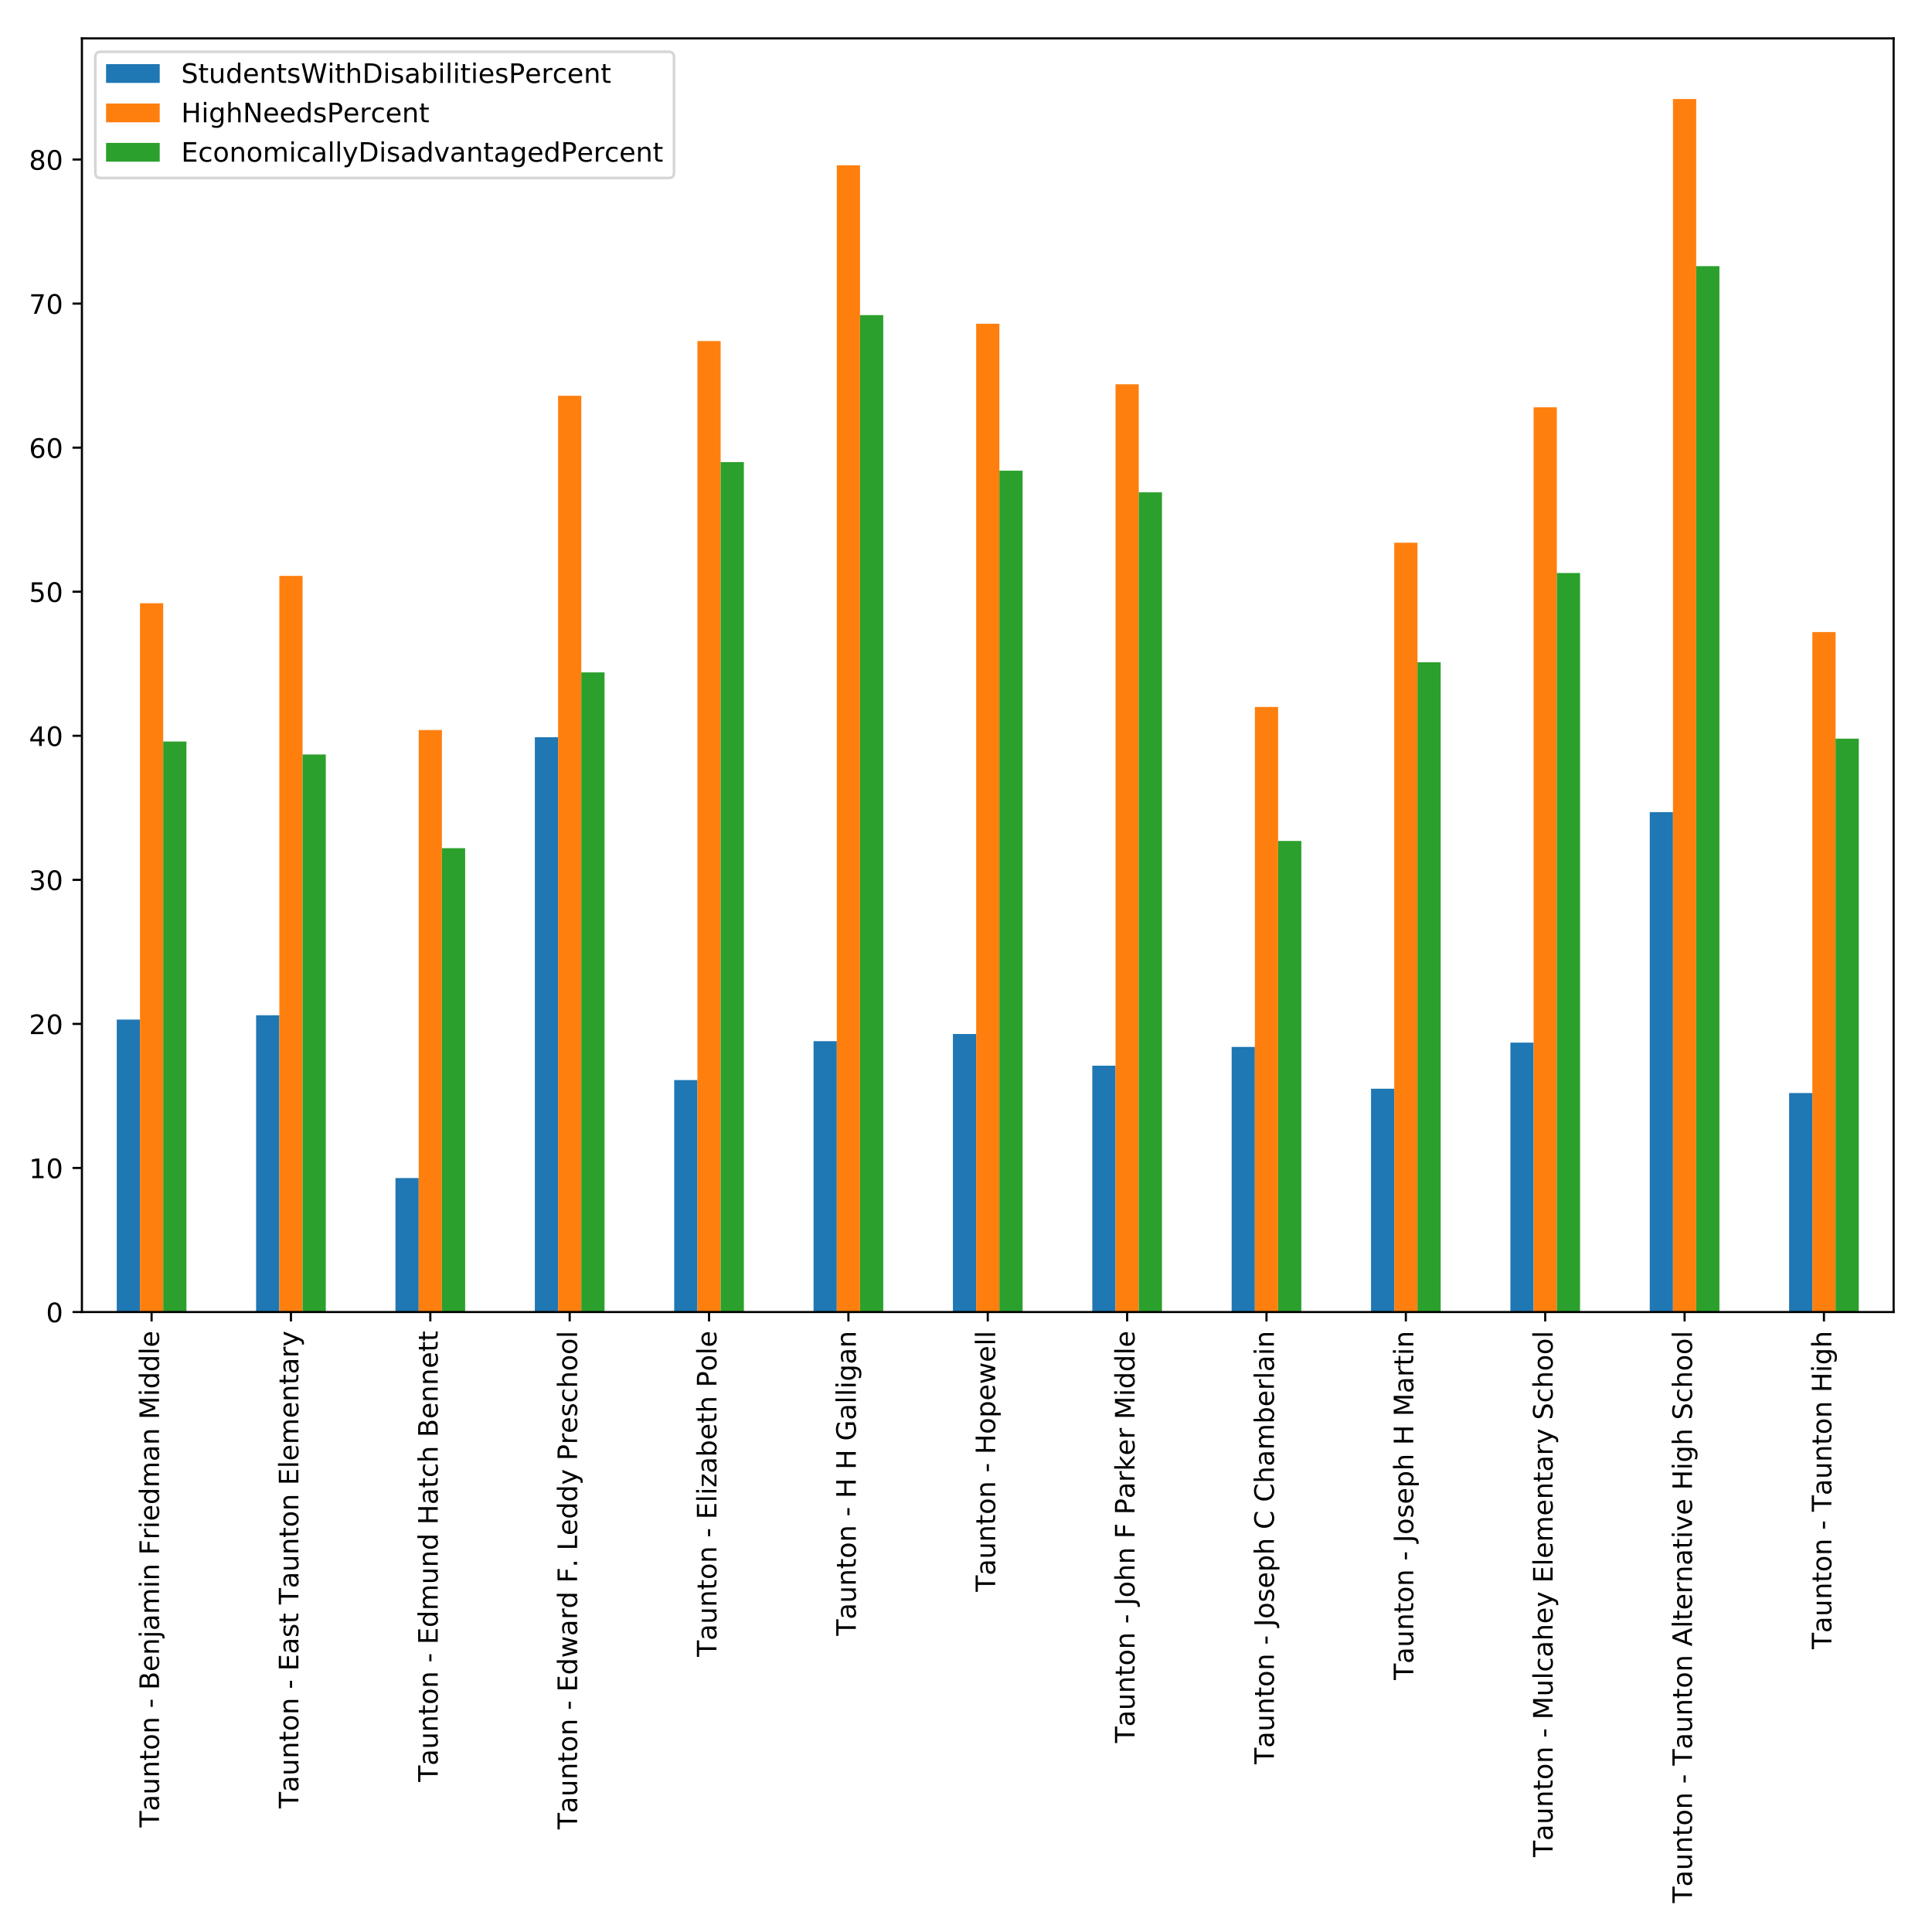 <?xml version="1.0" encoding="utf-8" standalone="no"?>
<!DOCTYPE svg PUBLIC "-//W3C//DTD SVG 1.1//EN"
  "http://www.w3.org/Graphics/SVG/1.1/DTD/svg11.dtd">
<!-- Created with matplotlib (http://matplotlib.org/) -->
<svg height="720pt" version="1.1" viewBox="0 0 720 720" width="720pt" xmlns="http://www.w3.org/2000/svg" xmlns:xlink="http://www.w3.org/1999/xlink">
 <defs>
  <style type="text/css">
*{stroke-linecap:butt;stroke-linejoin:round;}
  </style>
 </defs>
 <g id="figure_1">
  <g id="patch_1">
   <path d="M 0 720 
L 720 720 
L 720 0 
L 0 0 
z
" style="fill:#ffffff;"/>
  </g>
  <g id="axes_1">
   <g id="patch_2">
    <path d="M 30.525 488.955 
L 705.7 488.955 
L 705.7 14.3 
L 30.525 14.3 
z
" style="fill:#ffffff;"/>
   </g>
   <g id="patch_3">
    <path clip-path="url(#p7772a86e67)" d="M 43.509 488.955 
L 52.165 488.955 
L 52.165 379.968 
L 43.509 379.968 
z
" style="fill:#1f77b4;"/>
   </g>
   <g id="patch_4">
    <path clip-path="url(#p7772a86e67)" d="M 95.446 488.955 
L 104.102 488.955 
L 104.102 378.358 
L 95.446 378.358 
z
" style="fill:#1f77b4;"/>
   </g>
   <g id="patch_5">
    <path clip-path="url(#p7772a86e67)" d="M 147.382 488.955 
L 156.038 488.955 
L 156.038 439.025 
L 147.382 439.025 
z
" style="fill:#1f77b4;"/>
   </g>
   <g id="patch_6">
    <path clip-path="url(#p7772a86e67)" d="M 199.319 488.955 
L 207.975 488.955 
L 207.975 274.74 
L 199.319 274.74 
z
" style="fill:#1f77b4;"/>
   </g>
   <g id="patch_7">
    <path clip-path="url(#p7772a86e67)" d="M 251.255 488.955 
L 259.911 488.955 
L 259.911 402.517 
L 251.255 402.517 
z
" style="fill:#1f77b4;"/>
   </g>
   <g id="patch_8">
    <path clip-path="url(#p7772a86e67)" d="M 303.192 488.955 
L 311.848 488.955 
L 311.848 388.021 
L 303.192 388.021 
z
" style="fill:#1f77b4;"/>
   </g>
   <g id="patch_9">
    <path clip-path="url(#p7772a86e67)" d="M 355.128 488.955 
L 363.784 488.955 
L 363.784 385.337 
L 355.128 385.337 
z
" style="fill:#1f77b4;"/>
   </g>
   <g id="patch_10">
    <path clip-path="url(#p7772a86e67)" d="M 407.065 488.955 
L 415.721 488.955 
L 415.721 397.148 
L 407.065 397.148 
z
" style="fill:#1f77b4;"/>
   </g>
   <g id="patch_11">
    <path clip-path="url(#p7772a86e67)" d="M 459.001 488.955 
L 467.658 488.955 
L 467.658 390.169 
L 459.001 390.169 
z
" style="fill:#1f77b4;"/>
   </g>
   <g id="patch_12">
    <path clip-path="url(#p7772a86e67)" d="M 510.938 488.955 
L 519.594 488.955 
L 519.594 405.738 
L 510.938 405.738 
z
" style="fill:#1f77b4;"/>
   </g>
   <g id="patch_13">
    <path clip-path="url(#p7772a86e67)" d="M 562.875 488.955 
L 571.531 488.955 
L 571.531 388.558 
L 562.875 388.558 
z
" style="fill:#1f77b4;"/>
   </g>
   <g id="patch_14">
    <path clip-path="url(#p7772a86e67)" d="M 614.811 488.955 
L 623.467 488.955 
L 623.467 302.658 
L 614.811 302.658 
z
" style="fill:#1f77b4;"/>
   </g>
   <g id="patch_15">
    <path clip-path="url(#p7772a86e67)" d="M 666.748 488.955 
L 675.404 488.955 
L 675.404 407.349 
L 666.748 407.349 
z
" style="fill:#1f77b4;"/>
   </g>
   <g id="patch_16">
    <path clip-path="url(#p7772a86e67)" d="M 52.165 488.955 
L 60.821 488.955 
L 60.821 224.81 
L 52.165 224.81 
z
" style="fill:#ff7f0e;"/>
   </g>
   <g id="patch_17">
    <path clip-path="url(#p7772a86e67)" d="M 104.102 488.955 
L 112.758 488.955 
L 112.758 214.61 
L 104.102 214.61 
z
" style="fill:#ff7f0e;"/>
   </g>
   <g id="patch_18">
    <path clip-path="url(#p7772a86e67)" d="M 156.038 488.955 
L 164.694 488.955 
L 164.694 272.056 
L 156.038 272.056 
z
" style="fill:#ff7f0e;"/>
   </g>
   <g id="patch_19">
    <path clip-path="url(#p7772a86e67)" d="M 207.975 488.955 
L 216.631 488.955 
L 216.631 147.5 
L 207.975 147.5 
z
" style="fill:#ff7f0e;"/>
   </g>
   <g id="patch_20">
    <path clip-path="url(#p7772a86e67)" d="M 259.911 488.955 
L 268.567 488.955 
L 268.567 127.098 
L 259.911 127.098 
z
" style="fill:#ff7f0e;"/>
   </g>
   <g id="patch_21">
    <path clip-path="url(#p7772a86e67)" d="M 311.848 488.955 
L 320.504 488.955 
L 320.504 61.599 
L 311.848 61.599 
z
" style="fill:#ff7f0e;"/>
   </g>
   <g id="patch_22">
    <path clip-path="url(#p7772a86e67)" d="M 363.784 488.955 
L 372.441 488.955 
L 372.441 120.656 
L 363.784 120.656 
z
" style="fill:#ff7f0e;"/>
   </g>
   <g id="patch_23">
    <path clip-path="url(#p7772a86e67)" d="M 415.721 488.955 
L 424.377 488.955 
L 424.377 143.205 
L 415.721 143.205 
z
" style="fill:#ff7f0e;"/>
   </g>
   <g id="patch_24">
    <path clip-path="url(#p7772a86e67)" d="M 467.658 488.955 
L 476.314 488.955 
L 476.314 263.466 
L 467.658 263.466 
z
" style="fill:#ff7f0e;"/>
   </g>
   <g id="patch_25">
    <path clip-path="url(#p7772a86e67)" d="M 519.594 488.955 
L 528.25 488.955 
L 528.25 202.261 
L 519.594 202.261 
z
" style="fill:#ff7f0e;"/>
   </g>
   <g id="patch_26">
    <path clip-path="url(#p7772a86e67)" d="M 571.531 488.955 
L 580.187 488.955 
L 580.187 151.795 
L 571.531 151.795 
z
" style="fill:#ff7f0e;"/>
   </g>
   <g id="patch_27">
    <path clip-path="url(#p7772a86e67)" d="M 623.467 488.955 
L 632.123 488.955 
L 632.123 36.903 
L 623.467 36.903 
z
" style="fill:#ff7f0e;"/>
   </g>
   <g id="patch_28">
    <path clip-path="url(#p7772a86e67)" d="M 675.404 488.955 
L 684.06 488.955 
L 684.06 235.548 
L 675.404 235.548 
z
" style="fill:#ff7f0e;"/>
   </g>
   <g id="patch_29">
    <path clip-path="url(#p7772a86e67)" d="M 60.821 488.955 
L 69.477 488.955 
L 69.477 276.351 
L 60.821 276.351 
z
" style="fill:#2ca02c;"/>
   </g>
   <g id="patch_30">
    <path clip-path="url(#p7772a86e67)" d="M 112.758 488.955 
L 121.414 488.955 
L 121.414 281.183 
L 112.758 281.183 
z
" style="fill:#2ca02c;"/>
   </g>
   <g id="patch_31">
    <path clip-path="url(#p7772a86e67)" d="M 164.694 488.955 
L 173.35 488.955 
L 173.35 316.08 
L 164.694 316.08 
z
" style="fill:#2ca02c;"/>
   </g>
   <g id="patch_32">
    <path clip-path="url(#p7772a86e67)" d="M 216.631 488.955 
L 225.287 488.955 
L 225.287 250.58 
L 216.631 250.58 
z
" style="fill:#2ca02c;"/>
   </g>
   <g id="patch_33">
    <path clip-path="url(#p7772a86e67)" d="M 268.567 488.955 
L 277.224 488.955 
L 277.224 172.196 
L 268.567 172.196 
z
" style="fill:#2ca02c;"/>
   </g>
   <g id="patch_34">
    <path clip-path="url(#p7772a86e67)" d="M 320.504 488.955 
L 329.16 488.955 
L 329.16 117.434 
L 320.504 117.434 
z
" style="fill:#2ca02c;"/>
   </g>
   <g id="patch_35">
    <path clip-path="url(#p7772a86e67)" d="M 372.441 488.955 
L 381.097 488.955 
L 381.097 175.417 
L 372.441 175.417 
z
" style="fill:#2ca02c;"/>
   </g>
   <g id="patch_36">
    <path clip-path="url(#p7772a86e67)" d="M 424.377 488.955 
L 433.033 488.955 
L 433.033 183.471 
L 424.377 183.471 
z
" style="fill:#2ca02c;"/>
   </g>
   <g id="patch_37">
    <path clip-path="url(#p7772a86e67)" d="M 476.314 488.955 
L 484.97 488.955 
L 484.97 313.395 
L 476.314 313.395 
z
" style="fill:#2ca02c;"/>
   </g>
   <g id="patch_38">
    <path clip-path="url(#p7772a86e67)" d="M 528.25 488.955 
L 536.906 488.955 
L 536.906 246.822 
L 528.25 246.822 
z
" style="fill:#2ca02c;"/>
   </g>
   <g id="patch_39">
    <path clip-path="url(#p7772a86e67)" d="M 580.187 488.955 
L 588.843 488.955 
L 588.843 213.536 
L 580.187 213.536 
z
" style="fill:#2ca02c;"/>
   </g>
   <g id="patch_40">
    <path clip-path="url(#p7772a86e67)" d="M 632.123 488.955 
L 640.779 488.955 
L 640.779 99.181 
L 632.123 99.181 
z
" style="fill:#2ca02c;"/>
   </g>
   <g id="patch_41">
    <path clip-path="url(#p7772a86e67)" d="M 684.06 488.955 
L 692.716 488.955 
L 692.716 275.277 
L 684.06 275.277 
z
" style="fill:#2ca02c;"/>
   </g>
   <g id="matplotlib.axis_1">
    <g id="xtick_1">
     <g id="line2d_1">
      <defs>
       <path d="M 0 0 
L 0 3.5 
" id="m0dc89c1bc6" style="stroke:#000000;stroke-width:0.8;"/>
      </defs>
      <g>
       <use style="stroke:#000000;stroke-width:0.8;" x="56.493" xlink:href="#m0dc89c1bc6" y="488.955"/>
      </g>
     </g>
     <g id="text_1">
      <!-- Taunton - Benjamin Friedman Middle -->
      <defs>
       <path d="M -0.297 72.906 
L 61.375 72.906 
L 61.375 64.594 
L 35.5 64.594 
L 35.5 0 
L 25.594 0 
L 25.594 64.594 
L -0.297 64.594 
z
" id="DejaVuSans-54"/>
       <path d="M 34.281 27.484 
Q 23.391 27.484 19.188 25 
Q 14.984 22.516 14.984 16.5 
Q 14.984 11.719 18.141 8.906 
Q 21.297 6.109 26.703 6.109 
Q 34.188 6.109 38.703 11.406 
Q 43.219 16.703 43.219 25.484 
L 43.219 27.484 
z
M 52.203 31.203 
L 52.203 0 
L 43.219 0 
L 43.219 8.297 
Q 40.141 3.328 35.547 0.953 
Q 30.953 -1.422 24.312 -1.422 
Q 15.922 -1.422 10.953 3.297 
Q 6 8.016 6 15.922 
Q 6 25.141 12.172 29.828 
Q 18.359 34.516 30.609 34.516 
L 43.219 34.516 
L 43.219 35.406 
Q 43.219 41.609 39.141 45 
Q 35.062 48.391 27.688 48.391 
Q 23 48.391 18.547 47.266 
Q 14.109 46.141 10.016 43.891 
L 10.016 52.203 
Q 14.938 54.109 19.578 55.047 
Q 24.219 56 28.609 56 
Q 40.484 56 46.344 49.844 
Q 52.203 43.703 52.203 31.203 
z
" id="DejaVuSans-61"/>
       <path d="M 8.5 21.578 
L 8.5 54.688 
L 17.484 54.688 
L 17.484 21.922 
Q 17.484 14.156 20.5 10.266 
Q 23.531 6.391 29.594 6.391 
Q 36.859 6.391 41.078 11.031 
Q 45.312 15.672 45.312 23.688 
L 45.312 54.688 
L 54.297 54.688 
L 54.297 0 
L 45.312 0 
L 45.312 8.406 
Q 42.047 3.422 37.719 1 
Q 33.406 -1.422 27.688 -1.422 
Q 18.266 -1.422 13.375 4.438 
Q 8.5 10.297 8.5 21.578 
z
M 31.109 56 
z
" id="DejaVuSans-75"/>
       <path d="M 54.891 33.016 
L 54.891 0 
L 45.906 0 
L 45.906 32.719 
Q 45.906 40.484 42.875 44.328 
Q 39.844 48.188 33.797 48.188 
Q 26.516 48.188 22.312 43.547 
Q 18.109 38.922 18.109 30.906 
L 18.109 0 
L 9.078 0 
L 9.078 54.688 
L 18.109 54.688 
L 18.109 46.188 
Q 21.344 51.125 25.703 53.562 
Q 30.078 56 35.797 56 
Q 45.219 56 50.047 50.172 
Q 54.891 44.344 54.891 33.016 
z
" id="DejaVuSans-6e"/>
       <path d="M 18.312 70.219 
L 18.312 54.688 
L 36.812 54.688 
L 36.812 47.703 
L 18.312 47.703 
L 18.312 18.016 
Q 18.312 11.328 20.141 9.422 
Q 21.969 7.516 27.594 7.516 
L 36.812 7.516 
L 36.812 0 
L 27.594 0 
Q 17.188 0 13.234 3.875 
Q 9.281 7.766 9.281 18.016 
L 9.281 47.703 
L 2.688 47.703 
L 2.688 54.688 
L 9.281 54.688 
L 9.281 70.219 
z
" id="DejaVuSans-74"/>
       <path d="M 30.609 48.391 
Q 23.391 48.391 19.188 42.75 
Q 14.984 37.109 14.984 27.297 
Q 14.984 17.484 19.156 11.844 
Q 23.344 6.203 30.609 6.203 
Q 37.797 6.203 41.984 11.859 
Q 46.188 17.531 46.188 27.297 
Q 46.188 37.016 41.984 42.703 
Q 37.797 48.391 30.609 48.391 
z
M 30.609 56 
Q 42.328 56 49.016 48.375 
Q 55.719 40.766 55.719 27.297 
Q 55.719 13.875 49.016 6.219 
Q 42.328 -1.422 30.609 -1.422 
Q 18.844 -1.422 12.172 6.219 
Q 5.516 13.875 5.516 27.297 
Q 5.516 40.766 12.172 48.375 
Q 18.844 56 30.609 56 
z
" id="DejaVuSans-6f"/>
       <path id="DejaVuSans-20"/>
       <path d="M 4.891 31.391 
L 31.203 31.391 
L 31.203 23.391 
L 4.891 23.391 
z
" id="DejaVuSans-2d"/>
       <path d="M 19.672 34.812 
L 19.672 8.109 
L 35.5 8.109 
Q 43.453 8.109 47.281 11.406 
Q 51.125 14.703 51.125 21.484 
Q 51.125 28.328 47.281 31.562 
Q 43.453 34.812 35.5 34.812 
z
M 19.672 64.797 
L 19.672 42.828 
L 34.281 42.828 
Q 41.5 42.828 45.031 45.531 
Q 48.578 48.25 48.578 53.812 
Q 48.578 59.328 45.031 62.062 
Q 41.5 64.797 34.281 64.797 
z
M 9.812 72.906 
L 35.016 72.906 
Q 46.297 72.906 52.391 68.219 
Q 58.5 63.531 58.5 54.891 
Q 58.5 48.188 55.375 44.234 
Q 52.25 40.281 46.188 39.312 
Q 53.469 37.75 57.5 32.781 
Q 61.531 27.828 61.531 20.406 
Q 61.531 10.641 54.891 5.312 
Q 48.25 0 35.984 0 
L 9.812 0 
z
" id="DejaVuSans-42"/>
       <path d="M 56.203 29.594 
L 56.203 25.203 
L 14.891 25.203 
Q 15.484 15.922 20.484 11.062 
Q 25.484 6.203 34.422 6.203 
Q 39.594 6.203 44.453 7.469 
Q 49.312 8.734 54.109 11.281 
L 54.109 2.781 
Q 49.266 0.734 44.188 -0.344 
Q 39.109 -1.422 33.891 -1.422 
Q 20.797 -1.422 13.156 6.188 
Q 5.516 13.812 5.516 26.812 
Q 5.516 40.234 12.766 48.109 
Q 20.016 56 32.328 56 
Q 43.359 56 49.781 48.891 
Q 56.203 41.797 56.203 29.594 
z
M 47.219 32.234 
Q 47.125 39.594 43.094 43.984 
Q 39.062 48.391 32.422 48.391 
Q 24.906 48.391 20.391 44.141 
Q 15.875 39.891 15.188 32.172 
z
" id="DejaVuSans-65"/>
       <path d="M 9.422 54.688 
L 18.406 54.688 
L 18.406 -0.984 
Q 18.406 -11.422 14.422 -16.109 
Q 10.453 -20.797 1.609 -20.797 
L -1.812 -20.797 
L -1.812 -13.188 
L 0.594 -13.188 
Q 5.719 -13.188 7.562 -10.812 
Q 9.422 -8.453 9.422 -0.984 
z
M 9.422 75.984 
L 18.406 75.984 
L 18.406 64.594 
L 9.422 64.594 
z
" id="DejaVuSans-6a"/>
       <path d="M 52 44.188 
Q 55.375 50.25 60.062 53.125 
Q 64.75 56 71.094 56 
Q 79.641 56 84.281 50.016 
Q 88.922 44.047 88.922 33.016 
L 88.922 0 
L 79.891 0 
L 79.891 32.719 
Q 79.891 40.578 77.094 44.375 
Q 74.312 48.188 68.609 48.188 
Q 61.625 48.188 57.562 43.547 
Q 53.516 38.922 53.516 30.906 
L 53.516 0 
L 44.484 0 
L 44.484 32.719 
Q 44.484 40.625 41.703 44.406 
Q 38.922 48.188 33.109 48.188 
Q 26.219 48.188 22.156 43.531 
Q 18.109 38.875 18.109 30.906 
L 18.109 0 
L 9.078 0 
L 9.078 54.688 
L 18.109 54.688 
L 18.109 46.188 
Q 21.188 51.219 25.484 53.609 
Q 29.781 56 35.688 56 
Q 41.656 56 45.828 52.969 
Q 50 49.953 52 44.188 
z
" id="DejaVuSans-6d"/>
       <path d="M 9.422 54.688 
L 18.406 54.688 
L 18.406 0 
L 9.422 0 
z
M 9.422 75.984 
L 18.406 75.984 
L 18.406 64.594 
L 9.422 64.594 
z
" id="DejaVuSans-69"/>
       <path d="M 9.812 72.906 
L 51.703 72.906 
L 51.703 64.594 
L 19.672 64.594 
L 19.672 43.109 
L 48.578 43.109 
L 48.578 34.812 
L 19.672 34.812 
L 19.672 0 
L 9.812 0 
z
" id="DejaVuSans-46"/>
       <path d="M 41.109 46.297 
Q 39.594 47.172 37.812 47.578 
Q 36.031 48 33.891 48 
Q 26.266 48 22.188 43.047 
Q 18.109 38.094 18.109 28.812 
L 18.109 0 
L 9.078 0 
L 9.078 54.688 
L 18.109 54.688 
L 18.109 46.188 
Q 20.953 51.172 25.484 53.578 
Q 30.031 56 36.531 56 
Q 37.453 56 38.578 55.875 
Q 39.703 55.766 41.062 55.516 
z
" id="DejaVuSans-72"/>
       <path d="M 45.406 46.391 
L 45.406 75.984 
L 54.391 75.984 
L 54.391 0 
L 45.406 0 
L 45.406 8.203 
Q 42.578 3.328 38.25 0.953 
Q 33.938 -1.422 27.875 -1.422 
Q 17.969 -1.422 11.734 6.484 
Q 5.516 14.406 5.516 27.297 
Q 5.516 40.188 11.734 48.094 
Q 17.969 56 27.875 56 
Q 33.938 56 38.25 53.625 
Q 42.578 51.266 45.406 46.391 
z
M 14.797 27.297 
Q 14.797 17.391 18.875 11.75 
Q 22.953 6.109 30.078 6.109 
Q 37.203 6.109 41.297 11.75 
Q 45.406 17.391 45.406 27.297 
Q 45.406 37.203 41.297 42.844 
Q 37.203 48.484 30.078 48.484 
Q 22.953 48.484 18.875 42.844 
Q 14.797 37.203 14.797 27.297 
z
" id="DejaVuSans-64"/>
       <path d="M 9.812 72.906 
L 24.516 72.906 
L 43.109 23.297 
L 61.812 72.906 
L 76.516 72.906 
L 76.516 0 
L 66.891 0 
L 66.891 64.016 
L 48.094 14.016 
L 38.188 14.016 
L 19.391 64.016 
L 19.391 0 
L 9.812 0 
z
" id="DejaVuSans-4d"/>
       <path d="M 9.422 75.984 
L 18.406 75.984 
L 18.406 0 
L 9.422 0 
z
" id="DejaVuSans-6c"/>
      </defs>
      <g transform="translate(59.253 681.023)rotate(-90)scale(0.1 -0.1)">
       <use xlink:href="#DejaVuSans-54"/>
       <use x="60.834" xlink:href="#DejaVuSans-61"/>
       <use x="122.113" xlink:href="#DejaVuSans-75"/>
       <use x="185.492" xlink:href="#DejaVuSans-6e"/>
       <use x="248.871" xlink:href="#DejaVuSans-74"/>
       <use x="288.08" xlink:href="#DejaVuSans-6f"/>
       <use x="349.262" xlink:href="#DejaVuSans-6e"/>
       <use x="412.641" xlink:href="#DejaVuSans-20"/>
       <use x="444.428" xlink:href="#DejaVuSans-2d"/>
       <use x="480.512" xlink:href="#DejaVuSans-20"/>
       <use x="512.299" xlink:href="#DejaVuSans-42"/>
       <use x="580.902" xlink:href="#DejaVuSans-65"/>
       <use x="642.426" xlink:href="#DejaVuSans-6e"/>
       <use x="705.805" xlink:href="#DejaVuSans-6a"/>
       <use x="733.588" xlink:href="#DejaVuSans-61"/>
       <use x="794.867" xlink:href="#DejaVuSans-6d"/>
       <use x="892.279" xlink:href="#DejaVuSans-69"/>
       <use x="920.062" xlink:href="#DejaVuSans-6e"/>
       <use x="983.441" xlink:href="#DejaVuSans-20"/>
       <use x="1015.229" xlink:href="#DejaVuSans-46"/>
       <use x="1072.639" xlink:href="#DejaVuSans-72"/>
       <use x="1113.752" xlink:href="#DejaVuSans-69"/>
       <use x="1141.535" xlink:href="#DejaVuSans-65"/>
       <use x="1203.059" xlink:href="#DejaVuSans-64"/>
       <use x="1266.535" xlink:href="#DejaVuSans-6d"/>
       <use x="1363.947" xlink:href="#DejaVuSans-61"/>
       <use x="1425.227" xlink:href="#DejaVuSans-6e"/>
       <use x="1488.605" xlink:href="#DejaVuSans-20"/>
       <use x="1520.393" xlink:href="#DejaVuSans-4d"/>
       <use x="1606.672" xlink:href="#DejaVuSans-69"/>
       <use x="1634.455" xlink:href="#DejaVuSans-64"/>
       <use x="1697.932" xlink:href="#DejaVuSans-64"/>
       <use x="1761.408" xlink:href="#DejaVuSans-6c"/>
       <use x="1789.191" xlink:href="#DejaVuSans-65"/>
      </g>
     </g>
    </g>
    <g id="xtick_2">
     <g id="line2d_2">
      <g>
       <use style="stroke:#000000;stroke-width:0.8;" x="108.43" xlink:href="#m0dc89c1bc6" y="488.955"/>
      </g>
     </g>
     <g id="text_2">
      <!-- Taunton - East Taunton Elementary -->
      <defs>
       <path d="M 9.812 72.906 
L 55.906 72.906 
L 55.906 64.594 
L 19.672 64.594 
L 19.672 43.016 
L 54.391 43.016 
L 54.391 34.719 
L 19.672 34.719 
L 19.672 8.297 
L 56.781 8.297 
L 56.781 0 
L 9.812 0 
z
" id="DejaVuSans-45"/>
       <path d="M 44.281 53.078 
L 44.281 44.578 
Q 40.484 46.531 36.375 47.5 
Q 32.281 48.484 27.875 48.484 
Q 21.188 48.484 17.844 46.438 
Q 14.5 44.391 14.5 40.281 
Q 14.5 37.156 16.891 35.375 
Q 19.281 33.594 26.516 31.984 
L 29.594 31.297 
Q 39.156 29.25 43.188 25.516 
Q 47.219 21.781 47.219 15.094 
Q 47.219 7.469 41.188 3.016 
Q 35.156 -1.422 24.609 -1.422 
Q 20.219 -1.422 15.453 -0.562 
Q 10.688 0.297 5.422 2 
L 5.422 11.281 
Q 10.406 8.688 15.234 7.391 
Q 20.062 6.109 24.812 6.109 
Q 31.156 6.109 34.562 8.281 
Q 37.984 10.453 37.984 14.406 
Q 37.984 18.062 35.516 20.016 
Q 33.062 21.969 24.703 23.781 
L 21.578 24.516 
Q 13.234 26.266 9.516 29.906 
Q 5.812 33.547 5.812 39.891 
Q 5.812 47.609 11.281 51.797 
Q 16.75 56 26.812 56 
Q 31.781 56 36.172 55.266 
Q 40.578 54.547 44.281 53.078 
z
" id="DejaVuSans-73"/>
       <path d="M 32.172 -5.078 
Q 28.375 -14.844 24.75 -17.812 
Q 21.141 -20.797 15.094 -20.797 
L 7.906 -20.797 
L 7.906 -13.281 
L 13.188 -13.281 
Q 16.891 -13.281 18.938 -11.516 
Q 21 -9.766 23.484 -3.219 
L 25.094 0.875 
L 2.984 54.688 
L 12.5 54.688 
L 29.594 11.922 
L 46.688 54.688 
L 56.203 54.688 
z
" id="DejaVuSans-79"/>
      </defs>
      <g transform="translate(111.189 673.936)rotate(-90)scale(0.1 -0.1)">
       <use xlink:href="#DejaVuSans-54"/>
       <use x="60.834" xlink:href="#DejaVuSans-61"/>
       <use x="122.113" xlink:href="#DejaVuSans-75"/>
       <use x="185.492" xlink:href="#DejaVuSans-6e"/>
       <use x="248.871" xlink:href="#DejaVuSans-74"/>
       <use x="288.08" xlink:href="#DejaVuSans-6f"/>
       <use x="349.262" xlink:href="#DejaVuSans-6e"/>
       <use x="412.641" xlink:href="#DejaVuSans-20"/>
       <use x="444.428" xlink:href="#DejaVuSans-2d"/>
       <use x="480.512" xlink:href="#DejaVuSans-20"/>
       <use x="512.299" xlink:href="#DejaVuSans-45"/>
       <use x="575.482" xlink:href="#DejaVuSans-61"/>
       <use x="636.762" xlink:href="#DejaVuSans-73"/>
       <use x="688.861" xlink:href="#DejaVuSans-74"/>
       <use x="728.07" xlink:href="#DejaVuSans-20"/>
       <use x="759.857" xlink:href="#DejaVuSans-54"/>
       <use x="820.691" xlink:href="#DejaVuSans-61"/>
       <use x="881.971" xlink:href="#DejaVuSans-75"/>
       <use x="945.35" xlink:href="#DejaVuSans-6e"/>
       <use x="1008.729" xlink:href="#DejaVuSans-74"/>
       <use x="1047.938" xlink:href="#DejaVuSans-6f"/>
       <use x="1109.119" xlink:href="#DejaVuSans-6e"/>
       <use x="1172.498" xlink:href="#DejaVuSans-20"/>
       <use x="1204.285" xlink:href="#DejaVuSans-45"/>
       <use x="1267.469" xlink:href="#DejaVuSans-6c"/>
       <use x="1295.252" xlink:href="#DejaVuSans-65"/>
       <use x="1356.775" xlink:href="#DejaVuSans-6d"/>
       <use x="1454.188" xlink:href="#DejaVuSans-65"/>
       <use x="1515.711" xlink:href="#DejaVuSans-6e"/>
       <use x="1579.09" xlink:href="#DejaVuSans-74"/>
       <use x="1618.299" xlink:href="#DejaVuSans-61"/>
       <use x="1679.578" xlink:href="#DejaVuSans-72"/>
       <use x="1720.691" xlink:href="#DejaVuSans-79"/>
      </g>
     </g>
    </g>
    <g id="xtick_3">
     <g id="line2d_3">
      <g>
       <use style="stroke:#000000;stroke-width:0.8;" x="160.366" xlink:href="#m0dc89c1bc6" y="488.955"/>
      </g>
     </g>
     <g id="text_3">
      <!-- Taunton - Edmund Hatch Bennett -->
      <defs>
       <path d="M 9.812 72.906 
L 19.672 72.906 
L 19.672 43.016 
L 55.516 43.016 
L 55.516 72.906 
L 65.375 72.906 
L 65.375 0 
L 55.516 0 
L 55.516 34.719 
L 19.672 34.719 
L 19.672 0 
L 9.812 0 
z
" id="DejaVuSans-48"/>
       <path d="M 48.781 52.594 
L 48.781 44.188 
Q 44.969 46.297 41.141 47.344 
Q 37.312 48.391 33.406 48.391 
Q 24.656 48.391 19.812 42.844 
Q 14.984 37.312 14.984 27.297 
Q 14.984 17.281 19.812 11.734 
Q 24.656 6.203 33.406 6.203 
Q 37.312 6.203 41.141 7.25 
Q 44.969 8.297 48.781 10.406 
L 48.781 2.094 
Q 45.016 0.344 40.984 -0.531 
Q 36.969 -1.422 32.422 -1.422 
Q 20.062 -1.422 12.781 6.344 
Q 5.516 14.109 5.516 27.297 
Q 5.516 40.672 12.859 48.328 
Q 20.219 56 33.016 56 
Q 37.156 56 41.109 55.141 
Q 45.062 54.297 48.781 52.594 
z
" id="DejaVuSans-63"/>
       <path d="M 54.891 33.016 
L 54.891 0 
L 45.906 0 
L 45.906 32.719 
Q 45.906 40.484 42.875 44.328 
Q 39.844 48.188 33.797 48.188 
Q 26.516 48.188 22.312 43.547 
Q 18.109 38.922 18.109 30.906 
L 18.109 0 
L 9.078 0 
L 9.078 75.984 
L 18.109 75.984 
L 18.109 46.188 
Q 21.344 51.125 25.703 53.562 
Q 30.078 56 35.797 56 
Q 45.219 56 50.047 50.172 
Q 54.891 44.344 54.891 33.016 
z
" id="DejaVuSans-68"/>
      </defs>
      <g transform="translate(163.126 664.056)rotate(-90)scale(0.1 -0.1)">
       <use xlink:href="#DejaVuSans-54"/>
       <use x="60.834" xlink:href="#DejaVuSans-61"/>
       <use x="122.113" xlink:href="#DejaVuSans-75"/>
       <use x="185.492" xlink:href="#DejaVuSans-6e"/>
       <use x="248.871" xlink:href="#DejaVuSans-74"/>
       <use x="288.08" xlink:href="#DejaVuSans-6f"/>
       <use x="349.262" xlink:href="#DejaVuSans-6e"/>
       <use x="412.641" xlink:href="#DejaVuSans-20"/>
       <use x="444.428" xlink:href="#DejaVuSans-2d"/>
       <use x="480.512" xlink:href="#DejaVuSans-20"/>
       <use x="512.299" xlink:href="#DejaVuSans-45"/>
       <use x="575.482" xlink:href="#DejaVuSans-64"/>
       <use x="638.959" xlink:href="#DejaVuSans-6d"/>
       <use x="736.371" xlink:href="#DejaVuSans-75"/>
       <use x="799.75" xlink:href="#DejaVuSans-6e"/>
       <use x="863.129" xlink:href="#DejaVuSans-64"/>
       <use x="926.605" xlink:href="#DejaVuSans-20"/>
       <use x="958.393" xlink:href="#DejaVuSans-48"/>
       <use x="1033.588" xlink:href="#DejaVuSans-61"/>
       <use x="1094.867" xlink:href="#DejaVuSans-74"/>
       <use x="1134.076" xlink:href="#DejaVuSans-63"/>
       <use x="1189.057" xlink:href="#DejaVuSans-68"/>
       <use x="1252.436" xlink:href="#DejaVuSans-20"/>
       <use x="1284.223" xlink:href="#DejaVuSans-42"/>
       <use x="1352.826" xlink:href="#DejaVuSans-65"/>
       <use x="1414.35" xlink:href="#DejaVuSans-6e"/>
       <use x="1477.729" xlink:href="#DejaVuSans-6e"/>
       <use x="1541.107" xlink:href="#DejaVuSans-65"/>
       <use x="1602.631" xlink:href="#DejaVuSans-74"/>
       <use x="1641.84" xlink:href="#DejaVuSans-74"/>
      </g>
     </g>
    </g>
    <g id="xtick_4">
     <g id="line2d_4">
      <g>
       <use style="stroke:#000000;stroke-width:0.8;" x="212.303" xlink:href="#m0dc89c1bc6" y="488.955"/>
      </g>
     </g>
     <g id="text_4">
      <!-- Taunton - Edward F. Leddy Preschool -->
      <defs>
       <path d="M 4.203 54.688 
L 13.188 54.688 
L 24.422 12.016 
L 35.594 54.688 
L 46.188 54.688 
L 57.422 12.016 
L 68.609 54.688 
L 77.594 54.688 
L 63.281 0 
L 52.688 0 
L 40.922 44.828 
L 29.109 0 
L 18.5 0 
z
" id="DejaVuSans-77"/>
       <path d="M 10.688 12.406 
L 21 12.406 
L 21 0 
L 10.688 0 
z
" id="DejaVuSans-2e"/>
       <path d="M 9.812 72.906 
L 19.672 72.906 
L 19.672 8.297 
L 55.172 8.297 
L 55.172 0 
L 9.812 0 
z
" id="DejaVuSans-4c"/>
       <path d="M 19.672 64.797 
L 19.672 37.406 
L 32.078 37.406 
Q 38.969 37.406 42.719 40.969 
Q 46.484 44.531 46.484 51.125 
Q 46.484 57.672 42.719 61.234 
Q 38.969 64.797 32.078 64.797 
z
M 9.812 72.906 
L 32.078 72.906 
Q 44.344 72.906 50.609 67.359 
Q 56.891 61.812 56.891 51.125 
Q 56.891 40.328 50.609 34.812 
Q 44.344 29.297 32.078 29.297 
L 19.672 29.297 
L 19.672 0 
L 9.812 0 
z
" id="DejaVuSans-50"/>
      </defs>
      <g transform="translate(215.062 681.741)rotate(-90)scale(0.1 -0.1)">
       <use xlink:href="#DejaVuSans-54"/>
       <use x="60.834" xlink:href="#DejaVuSans-61"/>
       <use x="122.113" xlink:href="#DejaVuSans-75"/>
       <use x="185.492" xlink:href="#DejaVuSans-6e"/>
       <use x="248.871" xlink:href="#DejaVuSans-74"/>
       <use x="288.08" xlink:href="#DejaVuSans-6f"/>
       <use x="349.262" xlink:href="#DejaVuSans-6e"/>
       <use x="412.641" xlink:href="#DejaVuSans-20"/>
       <use x="444.428" xlink:href="#DejaVuSans-2d"/>
       <use x="480.512" xlink:href="#DejaVuSans-20"/>
       <use x="512.299" xlink:href="#DejaVuSans-45"/>
       <use x="575.482" xlink:href="#DejaVuSans-64"/>
       <use x="638.959" xlink:href="#DejaVuSans-77"/>
       <use x="720.746" xlink:href="#DejaVuSans-61"/>
       <use x="782.025" xlink:href="#DejaVuSans-72"/>
       <use x="823.123" xlink:href="#DejaVuSans-64"/>
       <use x="886.6" xlink:href="#DejaVuSans-20"/>
       <use x="918.387" xlink:href="#DejaVuSans-46"/>
       <use x="975.656" xlink:href="#DejaVuSans-2e"/>
       <use x="1007.443" xlink:href="#DejaVuSans-20"/>
       <use x="1039.23" xlink:href="#DejaVuSans-4c"/>
       <use x="1094.928" xlink:href="#DejaVuSans-65"/>
       <use x="1156.451" xlink:href="#DejaVuSans-64"/>
       <use x="1219.928" xlink:href="#DejaVuSans-64"/>
       <use x="1283.404" xlink:href="#DejaVuSans-79"/>
       <use x="1342.584" xlink:href="#DejaVuSans-20"/>
       <use x="1374.371" xlink:href="#DejaVuSans-50"/>
       <use x="1434.658" xlink:href="#DejaVuSans-72"/>
       <use x="1475.74" xlink:href="#DejaVuSans-65"/>
       <use x="1537.264" xlink:href="#DejaVuSans-73"/>
       <use x="1589.363" xlink:href="#DejaVuSans-63"/>
       <use x="1644.344" xlink:href="#DejaVuSans-68"/>
       <use x="1707.723" xlink:href="#DejaVuSans-6f"/>
       <use x="1768.904" xlink:href="#DejaVuSans-6f"/>
       <use x="1830.086" xlink:href="#DejaVuSans-6c"/>
      </g>
     </g>
    </g>
    <g id="xtick_5">
     <g id="line2d_5">
      <g>
       <use style="stroke:#000000;stroke-width:0.8;" x="264.239" xlink:href="#m0dc89c1bc6" y="488.955"/>
      </g>
     </g>
     <g id="text_5">
      <!-- Taunton - Elizabeth Pole -->
      <defs>
       <path d="M 5.516 54.688 
L 48.188 54.688 
L 48.188 46.484 
L 14.406 7.172 
L 48.188 7.172 
L 48.188 0 
L 4.297 0 
L 4.297 8.203 
L 38.094 47.516 
L 5.516 47.516 
z
" id="DejaVuSans-7a"/>
       <path d="M 48.688 27.297 
Q 48.688 37.203 44.609 42.844 
Q 40.531 48.484 33.406 48.484 
Q 26.266 48.484 22.188 42.844 
Q 18.109 37.203 18.109 27.297 
Q 18.109 17.391 22.188 11.75 
Q 26.266 6.109 33.406 6.109 
Q 40.531 6.109 44.609 11.75 
Q 48.688 17.391 48.688 27.297 
z
M 18.109 46.391 
Q 20.953 51.266 25.266 53.625 
Q 29.594 56 35.594 56 
Q 45.562 56 51.781 48.094 
Q 58.016 40.188 58.016 27.297 
Q 58.016 14.406 51.781 6.484 
Q 45.562 -1.422 35.594 -1.422 
Q 29.594 -1.422 25.266 0.953 
Q 20.953 3.328 18.109 8.203 
L 18.109 0 
L 9.078 0 
L 9.078 75.984 
L 18.109 75.984 
z
" id="DejaVuSans-62"/>
      </defs>
      <g transform="translate(266.999 617.445)rotate(-90)scale(0.1 -0.1)">
       <use xlink:href="#DejaVuSans-54"/>
       <use x="60.834" xlink:href="#DejaVuSans-61"/>
       <use x="122.113" xlink:href="#DejaVuSans-75"/>
       <use x="185.492" xlink:href="#DejaVuSans-6e"/>
       <use x="248.871" xlink:href="#DejaVuSans-74"/>
       <use x="288.08" xlink:href="#DejaVuSans-6f"/>
       <use x="349.262" xlink:href="#DejaVuSans-6e"/>
       <use x="412.641" xlink:href="#DejaVuSans-20"/>
       <use x="444.428" xlink:href="#DejaVuSans-2d"/>
       <use x="480.512" xlink:href="#DejaVuSans-20"/>
       <use x="512.299" xlink:href="#DejaVuSans-45"/>
       <use x="575.482" xlink:href="#DejaVuSans-6c"/>
       <use x="603.266" xlink:href="#DejaVuSans-69"/>
       <use x="631.049" xlink:href="#DejaVuSans-7a"/>
       <use x="683.539" xlink:href="#DejaVuSans-61"/>
       <use x="744.818" xlink:href="#DejaVuSans-62"/>
       <use x="808.295" xlink:href="#DejaVuSans-65"/>
       <use x="869.818" xlink:href="#DejaVuSans-74"/>
       <use x="909.027" xlink:href="#DejaVuSans-68"/>
       <use x="972.406" xlink:href="#DejaVuSans-20"/>
       <use x="1004.193" xlink:href="#DejaVuSans-50"/>
       <use x="1064.449" xlink:href="#DejaVuSans-6f"/>
       <use x="1125.631" xlink:href="#DejaVuSans-6c"/>
       <use x="1153.414" xlink:href="#DejaVuSans-65"/>
      </g>
     </g>
    </g>
    <g id="xtick_6">
     <g id="line2d_6">
      <g>
       <use style="stroke:#000000;stroke-width:0.8;" x="316.176" xlink:href="#m0dc89c1bc6" y="488.955"/>
      </g>
     </g>
     <g id="text_6">
      <!-- Taunton - H H Galligan -->
      <defs>
       <path d="M 59.516 10.406 
L 59.516 29.984 
L 43.406 29.984 
L 43.406 38.094 
L 69.281 38.094 
L 69.281 6.781 
Q 63.578 2.734 56.688 0.656 
Q 49.812 -1.422 42 -1.422 
Q 24.906 -1.422 15.25 8.562 
Q 5.609 18.562 5.609 36.375 
Q 5.609 54.25 15.25 64.234 
Q 24.906 74.219 42 74.219 
Q 49.125 74.219 55.547 72.453 
Q 61.969 70.703 67.391 67.281 
L 67.391 56.781 
Q 61.922 61.422 55.766 63.766 
Q 49.609 66.109 42.828 66.109 
Q 29.438 66.109 22.719 58.641 
Q 16.016 51.172 16.016 36.375 
Q 16.016 21.625 22.719 14.156 
Q 29.438 6.688 42.828 6.688 
Q 48.047 6.688 52.141 7.594 
Q 56.25 8.5 59.516 10.406 
z
" id="DejaVuSans-47"/>
       <path d="M 45.406 27.984 
Q 45.406 37.75 41.375 43.109 
Q 37.359 48.484 30.078 48.484 
Q 22.859 48.484 18.828 43.109 
Q 14.797 37.75 14.797 27.984 
Q 14.797 18.266 18.828 12.891 
Q 22.859 7.516 30.078 7.516 
Q 37.359 7.516 41.375 12.891 
Q 45.406 18.266 45.406 27.984 
z
M 54.391 6.781 
Q 54.391 -7.172 48.188 -13.984 
Q 42 -20.797 29.203 -20.797 
Q 24.469 -20.797 20.266 -20.094 
Q 16.062 -19.391 12.109 -17.922 
L 12.109 -9.188 
Q 16.062 -11.328 19.922 -12.344 
Q 23.781 -13.375 27.781 -13.375 
Q 36.625 -13.375 41.016 -8.766 
Q 45.406 -4.156 45.406 5.172 
L 45.406 9.625 
Q 42.625 4.781 38.281 2.391 
Q 33.938 0 27.875 0 
Q 17.828 0 11.672 7.656 
Q 5.516 15.328 5.516 27.984 
Q 5.516 40.672 11.672 48.328 
Q 17.828 56 27.875 56 
Q 33.938 56 38.281 53.609 
Q 42.625 51.219 45.406 46.391 
L 45.406 54.688 
L 54.391 54.688 
z
" id="DejaVuSans-67"/>
      </defs>
      <g transform="translate(318.935 609.603)rotate(-90)scale(0.1 -0.1)">
       <use xlink:href="#DejaVuSans-54"/>
       <use x="60.834" xlink:href="#DejaVuSans-61"/>
       <use x="122.113" xlink:href="#DejaVuSans-75"/>
       <use x="185.492" xlink:href="#DejaVuSans-6e"/>
       <use x="248.871" xlink:href="#DejaVuSans-74"/>
       <use x="288.08" xlink:href="#DejaVuSans-6f"/>
       <use x="349.262" xlink:href="#DejaVuSans-6e"/>
       <use x="412.641" xlink:href="#DejaVuSans-20"/>
       <use x="444.428" xlink:href="#DejaVuSans-2d"/>
       <use x="480.512" xlink:href="#DejaVuSans-20"/>
       <use x="512.299" xlink:href="#DejaVuSans-48"/>
       <use x="587.494" xlink:href="#DejaVuSans-20"/>
       <use x="619.281" xlink:href="#DejaVuSans-48"/>
       <use x="694.477" xlink:href="#DejaVuSans-20"/>
       <use x="726.264" xlink:href="#DejaVuSans-47"/>
       <use x="803.754" xlink:href="#DejaVuSans-61"/>
       <use x="865.033" xlink:href="#DejaVuSans-6c"/>
       <use x="892.816" xlink:href="#DejaVuSans-6c"/>
       <use x="920.6" xlink:href="#DejaVuSans-69"/>
       <use x="948.383" xlink:href="#DejaVuSans-67"/>
       <use x="1011.859" xlink:href="#DejaVuSans-61"/>
       <use x="1073.139" xlink:href="#DejaVuSans-6e"/>
      </g>
     </g>
    </g>
    <g id="xtick_7">
     <g id="line2d_7">
      <g>
       <use style="stroke:#000000;stroke-width:0.8;" x="368.113" xlink:href="#m0dc89c1bc6" y="488.955"/>
      </g>
     </g>
     <g id="text_7">
      <!-- Taunton - Hopewell -->
      <defs>
       <path d="M 18.109 8.203 
L 18.109 -20.797 
L 9.078 -20.797 
L 9.078 54.688 
L 18.109 54.688 
L 18.109 46.391 
Q 20.953 51.266 25.266 53.625 
Q 29.594 56 35.594 56 
Q 45.562 56 51.781 48.094 
Q 58.016 40.188 58.016 27.297 
Q 58.016 14.406 51.781 6.484 
Q 45.562 -1.422 35.594 -1.422 
Q 29.594 -1.422 25.266 0.953 
Q 20.953 3.328 18.109 8.203 
z
M 48.688 27.297 
Q 48.688 37.203 44.609 42.844 
Q 40.531 48.484 33.406 48.484 
Q 26.266 48.484 22.188 42.844 
Q 18.109 37.203 18.109 27.297 
Q 18.109 17.391 22.188 11.75 
Q 26.266 6.109 33.406 6.109 
Q 40.531 6.109 44.609 11.75 
Q 48.688 17.391 48.688 27.297 
z
" id="DejaVuSans-70"/>
      </defs>
      <g transform="translate(370.872 593.209)rotate(-90)scale(0.1 -0.1)">
       <use xlink:href="#DejaVuSans-54"/>
       <use x="60.834" xlink:href="#DejaVuSans-61"/>
       <use x="122.113" xlink:href="#DejaVuSans-75"/>
       <use x="185.492" xlink:href="#DejaVuSans-6e"/>
       <use x="248.871" xlink:href="#DejaVuSans-74"/>
       <use x="288.08" xlink:href="#DejaVuSans-6f"/>
       <use x="349.262" xlink:href="#DejaVuSans-6e"/>
       <use x="412.641" xlink:href="#DejaVuSans-20"/>
       <use x="444.428" xlink:href="#DejaVuSans-2d"/>
       <use x="480.512" xlink:href="#DejaVuSans-20"/>
       <use x="512.299" xlink:href="#DejaVuSans-48"/>
       <use x="587.494" xlink:href="#DejaVuSans-6f"/>
       <use x="648.676" xlink:href="#DejaVuSans-70"/>
       <use x="712.152" xlink:href="#DejaVuSans-65"/>
       <use x="773.676" xlink:href="#DejaVuSans-77"/>
       <use x="855.463" xlink:href="#DejaVuSans-65"/>
       <use x="916.986" xlink:href="#DejaVuSans-6c"/>
       <use x="944.77" xlink:href="#DejaVuSans-6c"/>
      </g>
     </g>
    </g>
    <g id="xtick_8">
     <g id="line2d_8">
      <g>
       <use style="stroke:#000000;stroke-width:0.8;" x="420.049" xlink:href="#m0dc89c1bc6" y="488.955"/>
      </g>
     </g>
     <g id="text_8">
      <!-- Taunton - John F Parker Middle -->
      <defs>
       <path d="M 9.812 72.906 
L 19.672 72.906 
L 19.672 5.078 
Q 19.672 -8.109 14.672 -14.062 
Q 9.672 -20.016 -1.422 -20.016 
L -5.172 -20.016 
L -5.172 -11.719 
L -2.094 -11.719 
Q 4.438 -11.719 7.125 -8.047 
Q 9.812 -4.391 9.812 5.078 
z
" id="DejaVuSans-4a"/>
       <path d="M 9.078 75.984 
L 18.109 75.984 
L 18.109 31.109 
L 44.922 54.688 
L 56.391 54.688 
L 27.391 29.109 
L 57.625 0 
L 45.906 0 
L 18.109 26.703 
L 18.109 0 
L 9.078 0 
z
" id="DejaVuSans-6b"/>
      </defs>
      <g transform="translate(422.808 649.558)rotate(-90)scale(0.1 -0.1)">
       <use xlink:href="#DejaVuSans-54"/>
       <use x="60.834" xlink:href="#DejaVuSans-61"/>
       <use x="122.113" xlink:href="#DejaVuSans-75"/>
       <use x="185.492" xlink:href="#DejaVuSans-6e"/>
       <use x="248.871" xlink:href="#DejaVuSans-74"/>
       <use x="288.08" xlink:href="#DejaVuSans-6f"/>
       <use x="349.262" xlink:href="#DejaVuSans-6e"/>
       <use x="412.641" xlink:href="#DejaVuSans-20"/>
       <use x="444.428" xlink:href="#DejaVuSans-2d"/>
       <use x="480.512" xlink:href="#DejaVuSans-20"/>
       <use x="512.299" xlink:href="#DejaVuSans-4a"/>
       <use x="541.791" xlink:href="#DejaVuSans-6f"/>
       <use x="602.973" xlink:href="#DejaVuSans-68"/>
       <use x="666.352" xlink:href="#DejaVuSans-6e"/>
       <use x="729.73" xlink:href="#DejaVuSans-20"/>
       <use x="761.518" xlink:href="#DejaVuSans-46"/>
       <use x="819.037" xlink:href="#DejaVuSans-20"/>
       <use x="850.824" xlink:href="#DejaVuSans-50"/>
       <use x="911.064" xlink:href="#DejaVuSans-61"/>
       <use x="972.344" xlink:href="#DejaVuSans-72"/>
       <use x="1013.457" xlink:href="#DejaVuSans-6b"/>
       <use x="1071.32" xlink:href="#DejaVuSans-65"/>
       <use x="1132.844" xlink:href="#DejaVuSans-72"/>
       <use x="1173.957" xlink:href="#DejaVuSans-20"/>
       <use x="1205.744" xlink:href="#DejaVuSans-4d"/>
       <use x="1292.023" xlink:href="#DejaVuSans-69"/>
       <use x="1319.807" xlink:href="#DejaVuSans-64"/>
       <use x="1383.283" xlink:href="#DejaVuSans-64"/>
       <use x="1446.76" xlink:href="#DejaVuSans-6c"/>
       <use x="1474.543" xlink:href="#DejaVuSans-65"/>
      </g>
     </g>
    </g>
    <g id="xtick_9">
     <g id="line2d_9">
      <g>
       <use style="stroke:#000000;stroke-width:0.8;" x="471.986" xlink:href="#m0dc89c1bc6" y="488.955"/>
      </g>
     </g>
     <g id="text_9">
      <!-- Taunton - Joseph C Chamberlain -->
      <defs>
       <path d="M 64.406 67.281 
L 64.406 56.891 
Q 59.422 61.531 53.781 63.812 
Q 48.141 66.109 41.797 66.109 
Q 29.297 66.109 22.656 58.469 
Q 16.016 50.828 16.016 36.375 
Q 16.016 21.969 22.656 14.328 
Q 29.297 6.688 41.797 6.688 
Q 48.141 6.688 53.781 8.984 
Q 59.422 11.281 64.406 15.922 
L 64.406 5.609 
Q 59.234 2.094 53.438 0.328 
Q 47.656 -1.422 41.219 -1.422 
Q 24.656 -1.422 15.125 8.703 
Q 5.609 18.844 5.609 36.375 
Q 5.609 53.953 15.125 64.078 
Q 24.656 74.219 41.219 74.219 
Q 47.75 74.219 53.531 72.484 
Q 59.328 70.75 64.406 67.281 
z
" id="DejaVuSans-43"/>
      </defs>
      <g transform="translate(474.745 657.461)rotate(-90)scale(0.1 -0.1)">
       <use xlink:href="#DejaVuSans-54"/>
       <use x="60.834" xlink:href="#DejaVuSans-61"/>
       <use x="122.113" xlink:href="#DejaVuSans-75"/>
       <use x="185.492" xlink:href="#DejaVuSans-6e"/>
       <use x="248.871" xlink:href="#DejaVuSans-74"/>
       <use x="288.08" xlink:href="#DejaVuSans-6f"/>
       <use x="349.262" xlink:href="#DejaVuSans-6e"/>
       <use x="412.641" xlink:href="#DejaVuSans-20"/>
       <use x="444.428" xlink:href="#DejaVuSans-2d"/>
       <use x="480.512" xlink:href="#DejaVuSans-20"/>
       <use x="512.299" xlink:href="#DejaVuSans-4a"/>
       <use x="541.791" xlink:href="#DejaVuSans-6f"/>
       <use x="602.973" xlink:href="#DejaVuSans-73"/>
       <use x="655.072" xlink:href="#DejaVuSans-65"/>
       <use x="716.596" xlink:href="#DejaVuSans-70"/>
       <use x="780.072" xlink:href="#DejaVuSans-68"/>
       <use x="843.451" xlink:href="#DejaVuSans-20"/>
       <use x="875.238" xlink:href="#DejaVuSans-43"/>
       <use x="945.062" xlink:href="#DejaVuSans-20"/>
       <use x="976.85" xlink:href="#DejaVuSans-43"/>
       <use x="1046.674" xlink:href="#DejaVuSans-68"/>
       <use x="1110.053" xlink:href="#DejaVuSans-61"/>
       <use x="1171.332" xlink:href="#DejaVuSans-6d"/>
       <use x="1268.744" xlink:href="#DejaVuSans-62"/>
       <use x="1332.221" xlink:href="#DejaVuSans-65"/>
       <use x="1393.744" xlink:href="#DejaVuSans-72"/>
       <use x="1434.857" xlink:href="#DejaVuSans-6c"/>
       <use x="1462.641" xlink:href="#DejaVuSans-61"/>
       <use x="1523.92" xlink:href="#DejaVuSans-69"/>
       <use x="1551.703" xlink:href="#DejaVuSans-6e"/>
      </g>
     </g>
    </g>
    <g id="xtick_10">
     <g id="line2d_10">
      <g>
       <use style="stroke:#000000;stroke-width:0.8;" x="523.922" xlink:href="#m0dc89c1bc6" y="488.955"/>
      </g>
     </g>
     <g id="text_10">
      <!-- Taunton - Joseph H Martin -->
      <g transform="translate(526.681 626.078)rotate(-90)scale(0.1 -0.1)">
       <use xlink:href="#DejaVuSans-54"/>
       <use x="60.834" xlink:href="#DejaVuSans-61"/>
       <use x="122.113" xlink:href="#DejaVuSans-75"/>
       <use x="185.492" xlink:href="#DejaVuSans-6e"/>
       <use x="248.871" xlink:href="#DejaVuSans-74"/>
       <use x="288.08" xlink:href="#DejaVuSans-6f"/>
       <use x="349.262" xlink:href="#DejaVuSans-6e"/>
       <use x="412.641" xlink:href="#DejaVuSans-20"/>
       <use x="444.428" xlink:href="#DejaVuSans-2d"/>
       <use x="480.512" xlink:href="#DejaVuSans-20"/>
       <use x="512.299" xlink:href="#DejaVuSans-4a"/>
       <use x="541.791" xlink:href="#DejaVuSans-6f"/>
       <use x="602.973" xlink:href="#DejaVuSans-73"/>
       <use x="655.072" xlink:href="#DejaVuSans-65"/>
       <use x="716.596" xlink:href="#DejaVuSans-70"/>
       <use x="780.072" xlink:href="#DejaVuSans-68"/>
       <use x="843.451" xlink:href="#DejaVuSans-20"/>
       <use x="875.238" xlink:href="#DejaVuSans-48"/>
       <use x="950.434" xlink:href="#DejaVuSans-20"/>
       <use x="982.221" xlink:href="#DejaVuSans-4d"/>
       <use x="1068.5" xlink:href="#DejaVuSans-61"/>
       <use x="1129.779" xlink:href="#DejaVuSans-72"/>
       <use x="1170.893" xlink:href="#DejaVuSans-74"/>
       <use x="1210.102" xlink:href="#DejaVuSans-69"/>
       <use x="1237.885" xlink:href="#DejaVuSans-6e"/>
      </g>
     </g>
    </g>
    <g id="xtick_11">
     <g id="line2d_11">
      <g>
       <use style="stroke:#000000;stroke-width:0.8;" x="575.859" xlink:href="#m0dc89c1bc6" y="488.955"/>
      </g>
     </g>
     <g id="text_11">
      <!-- Taunton - Mulcahey Elementary School -->
      <defs>
       <path d="M 53.516 70.516 
L 53.516 60.891 
Q 47.906 63.578 42.922 64.891 
Q 37.938 66.219 33.297 66.219 
Q 25.25 66.219 20.875 63.094 
Q 16.5 59.969 16.5 54.203 
Q 16.5 49.359 19.406 46.891 
Q 22.312 44.438 30.422 42.922 
L 36.375 41.703 
Q 47.406 39.594 52.656 34.297 
Q 57.906 29 57.906 20.125 
Q 57.906 9.516 50.797 4.047 
Q 43.703 -1.422 29.984 -1.422 
Q 24.812 -1.422 18.969 -0.25 
Q 13.141 0.922 6.891 3.219 
L 6.891 13.375 
Q 12.891 10.016 18.656 8.297 
Q 24.422 6.594 29.984 6.594 
Q 38.422 6.594 43.016 9.906 
Q 47.609 13.234 47.609 19.391 
Q 47.609 24.75 44.312 27.781 
Q 41.016 30.812 33.5 32.328 
L 27.484 33.5 
Q 16.453 35.688 11.516 40.375 
Q 6.594 45.062 6.594 53.422 
Q 6.594 63.094 13.406 68.656 
Q 20.219 74.219 32.172 74.219 
Q 37.312 74.219 42.625 73.281 
Q 47.953 72.359 53.516 70.516 
z
" id="DejaVuSans-53"/>
      </defs>
      <g transform="translate(578.618 692.077)rotate(-90)scale(0.1 -0.1)">
       <use xlink:href="#DejaVuSans-54"/>
       <use x="60.834" xlink:href="#DejaVuSans-61"/>
       <use x="122.113" xlink:href="#DejaVuSans-75"/>
       <use x="185.492" xlink:href="#DejaVuSans-6e"/>
       <use x="248.871" xlink:href="#DejaVuSans-74"/>
       <use x="288.08" xlink:href="#DejaVuSans-6f"/>
       <use x="349.262" xlink:href="#DejaVuSans-6e"/>
       <use x="412.641" xlink:href="#DejaVuSans-20"/>
       <use x="444.428" xlink:href="#DejaVuSans-2d"/>
       <use x="480.512" xlink:href="#DejaVuSans-20"/>
       <use x="512.299" xlink:href="#DejaVuSans-4d"/>
       <use x="598.578" xlink:href="#DejaVuSans-75"/>
       <use x="661.957" xlink:href="#DejaVuSans-6c"/>
       <use x="689.74" xlink:href="#DejaVuSans-63"/>
       <use x="744.721" xlink:href="#DejaVuSans-61"/>
       <use x="806" xlink:href="#DejaVuSans-68"/>
       <use x="869.379" xlink:href="#DejaVuSans-65"/>
       <use x="930.902" xlink:href="#DejaVuSans-79"/>
       <use x="990.082" xlink:href="#DejaVuSans-20"/>
       <use x="1021.869" xlink:href="#DejaVuSans-45"/>
       <use x="1085.053" xlink:href="#DejaVuSans-6c"/>
       <use x="1112.836" xlink:href="#DejaVuSans-65"/>
       <use x="1174.359" xlink:href="#DejaVuSans-6d"/>
       <use x="1271.771" xlink:href="#DejaVuSans-65"/>
       <use x="1333.295" xlink:href="#DejaVuSans-6e"/>
       <use x="1396.674" xlink:href="#DejaVuSans-74"/>
       <use x="1435.883" xlink:href="#DejaVuSans-61"/>
       <use x="1497.162" xlink:href="#DejaVuSans-72"/>
       <use x="1538.275" xlink:href="#DejaVuSans-79"/>
       <use x="1597.455" xlink:href="#DejaVuSans-20"/>
       <use x="1629.242" xlink:href="#DejaVuSans-53"/>
       <use x="1692.719" xlink:href="#DejaVuSans-63"/>
       <use x="1747.699" xlink:href="#DejaVuSans-68"/>
       <use x="1811.078" xlink:href="#DejaVuSans-6f"/>
       <use x="1872.26" xlink:href="#DejaVuSans-6f"/>
       <use x="1933.441" xlink:href="#DejaVuSans-6c"/>
      </g>
     </g>
    </g>
    <g id="xtick_12">
     <g id="line2d_12">
      <g>
       <use style="stroke:#000000;stroke-width:0.8;" x="627.795" xlink:href="#m0dc89c1bc6" y="488.955"/>
      </g>
     </g>
     <g id="text_12">
      <!-- Taunton - Taunton Alternative High School -->
      <defs>
       <path d="M 34.188 63.188 
L 20.797 26.906 
L 47.609 26.906 
z
M 28.609 72.906 
L 39.797 72.906 
L 67.578 0 
L 57.328 0 
L 50.688 18.703 
L 17.828 18.703 
L 11.188 0 
L 0.781 0 
z
" id="DejaVuSans-41"/>
       <path d="M 2.984 54.688 
L 12.5 54.688 
L 29.594 8.797 
L 46.688 54.688 
L 56.203 54.688 
L 35.688 0 
L 23.484 0 
z
" id="DejaVuSans-76"/>
      </defs>
      <g transform="translate(630.555 709.2)rotate(-90)scale(0.1 -0.1)">
       <use xlink:href="#DejaVuSans-54"/>
       <use x="60.834" xlink:href="#DejaVuSans-61"/>
       <use x="122.113" xlink:href="#DejaVuSans-75"/>
       <use x="185.492" xlink:href="#DejaVuSans-6e"/>
       <use x="248.871" xlink:href="#DejaVuSans-74"/>
       <use x="288.08" xlink:href="#DejaVuSans-6f"/>
       <use x="349.262" xlink:href="#DejaVuSans-6e"/>
       <use x="412.641" xlink:href="#DejaVuSans-20"/>
       <use x="444.428" xlink:href="#DejaVuSans-2d"/>
       <use x="480.512" xlink:href="#DejaVuSans-20"/>
       <use x="512.299" xlink:href="#DejaVuSans-54"/>
       <use x="573.133" xlink:href="#DejaVuSans-61"/>
       <use x="634.412" xlink:href="#DejaVuSans-75"/>
       <use x="697.791" xlink:href="#DejaVuSans-6e"/>
       <use x="761.17" xlink:href="#DejaVuSans-74"/>
       <use x="800.379" xlink:href="#DejaVuSans-6f"/>
       <use x="861.561" xlink:href="#DejaVuSans-6e"/>
       <use x="924.939" xlink:href="#DejaVuSans-20"/>
       <use x="956.727" xlink:href="#DejaVuSans-41"/>
       <use x="1025.135" xlink:href="#DejaVuSans-6c"/>
       <use x="1052.918" xlink:href="#DejaVuSans-74"/>
       <use x="1092.127" xlink:href="#DejaVuSans-65"/>
       <use x="1153.65" xlink:href="#DejaVuSans-72"/>
       <use x="1194.748" xlink:href="#DejaVuSans-6e"/>
       <use x="1258.127" xlink:href="#DejaVuSans-61"/>
       <use x="1319.406" xlink:href="#DejaVuSans-74"/>
       <use x="1358.615" xlink:href="#DejaVuSans-69"/>
       <use x="1386.398" xlink:href="#DejaVuSans-76"/>
       <use x="1445.578" xlink:href="#DejaVuSans-65"/>
       <use x="1507.102" xlink:href="#DejaVuSans-20"/>
       <use x="1538.889" xlink:href="#DejaVuSans-48"/>
       <use x="1614.084" xlink:href="#DejaVuSans-69"/>
       <use x="1641.867" xlink:href="#DejaVuSans-67"/>
       <use x="1705.344" xlink:href="#DejaVuSans-68"/>
       <use x="1768.723" xlink:href="#DejaVuSans-20"/>
       <use x="1800.51" xlink:href="#DejaVuSans-53"/>
       <use x="1863.986" xlink:href="#DejaVuSans-63"/>
       <use x="1918.967" xlink:href="#DejaVuSans-68"/>
       <use x="1982.346" xlink:href="#DejaVuSans-6f"/>
       <use x="2043.527" xlink:href="#DejaVuSans-6f"/>
       <use x="2104.709" xlink:href="#DejaVuSans-6c"/>
      </g>
     </g>
    </g>
    <g id="xtick_13">
     <g id="line2d_13">
      <g>
       <use style="stroke:#000000;stroke-width:0.8;" x="679.732" xlink:href="#m0dc89c1bc6" y="488.955"/>
      </g>
     </g>
     <g id="text_13">
      <!-- Taunton - Taunton High -->
      <g transform="translate(682.491 614.606)rotate(-90)scale(0.1 -0.1)">
       <use xlink:href="#DejaVuSans-54"/>
       <use x="60.834" xlink:href="#DejaVuSans-61"/>
       <use x="122.113" xlink:href="#DejaVuSans-75"/>
       <use x="185.492" xlink:href="#DejaVuSans-6e"/>
       <use x="248.871" xlink:href="#DejaVuSans-74"/>
       <use x="288.08" xlink:href="#DejaVuSans-6f"/>
       <use x="349.262" xlink:href="#DejaVuSans-6e"/>
       <use x="412.641" xlink:href="#DejaVuSans-20"/>
       <use x="444.428" xlink:href="#DejaVuSans-2d"/>
       <use x="480.512" xlink:href="#DejaVuSans-20"/>
       <use x="512.299" xlink:href="#DejaVuSans-54"/>
       <use x="573.133" xlink:href="#DejaVuSans-61"/>
       <use x="634.412" xlink:href="#DejaVuSans-75"/>
       <use x="697.791" xlink:href="#DejaVuSans-6e"/>
       <use x="761.17" xlink:href="#DejaVuSans-74"/>
       <use x="800.379" xlink:href="#DejaVuSans-6f"/>
       <use x="861.561" xlink:href="#DejaVuSans-6e"/>
       <use x="924.939" xlink:href="#DejaVuSans-20"/>
       <use x="956.727" xlink:href="#DejaVuSans-48"/>
       <use x="1031.922" xlink:href="#DejaVuSans-69"/>
       <use x="1059.705" xlink:href="#DejaVuSans-67"/>
       <use x="1123.182" xlink:href="#DejaVuSans-68"/>
      </g>
     </g>
    </g>
   </g>
   <g id="matplotlib.axis_2">
    <g id="ytick_1">
     <g id="line2d_14">
      <defs>
       <path d="M 0 0 
L -3.5 0 
" id="m6251797608" style="stroke:#000000;stroke-width:0.8;"/>
      </defs>
      <g>
       <use style="stroke:#000000;stroke-width:0.8;" x="30.525" xlink:href="#m6251797608" y="488.955"/>
      </g>
     </g>
     <g id="text_14">
      <!-- 0 -->
      <defs>
       <path d="M 31.781 66.406 
Q 24.172 66.406 20.328 58.906 
Q 16.5 51.422 16.5 36.375 
Q 16.5 21.391 20.328 13.891 
Q 24.172 6.391 31.781 6.391 
Q 39.453 6.391 43.281 13.891 
Q 47.125 21.391 47.125 36.375 
Q 47.125 51.422 43.281 58.906 
Q 39.453 66.406 31.781 66.406 
z
M 31.781 74.219 
Q 44.047 74.219 50.516 64.516 
Q 56.984 54.828 56.984 36.375 
Q 56.984 17.969 50.516 8.266 
Q 44.047 -1.422 31.781 -1.422 
Q 19.531 -1.422 13.062 8.266 
Q 6.594 17.969 6.594 36.375 
Q 6.594 54.828 13.062 64.516 
Q 19.531 74.219 31.781 74.219 
z
" id="DejaVuSans-30"/>
      </defs>
      <g transform="translate(17.163 492.754)scale(0.1 -0.1)">
       <use xlink:href="#DejaVuSans-30"/>
      </g>
     </g>
    </g>
    <g id="ytick_2">
     <g id="line2d_15">
      <g>
       <use style="stroke:#000000;stroke-width:0.8;" x="30.525" xlink:href="#m6251797608" y="435.267"/>
      </g>
     </g>
     <g id="text_15">
      <!-- 10 -->
      <defs>
       <path d="M 12.406 8.297 
L 28.516 8.297 
L 28.516 63.922 
L 10.984 60.406 
L 10.984 69.391 
L 28.422 72.906 
L 38.281 72.906 
L 38.281 8.297 
L 54.391 8.297 
L 54.391 0 
L 12.406 0 
z
" id="DejaVuSans-31"/>
      </defs>
      <g transform="translate(10.8 439.066)scale(0.1 -0.1)">
       <use xlink:href="#DejaVuSans-31"/>
       <use x="63.623" xlink:href="#DejaVuSans-30"/>
      </g>
     </g>
    </g>
    <g id="ytick_3">
     <g id="line2d_16">
      <g>
       <use style="stroke:#000000;stroke-width:0.8;" x="30.525" xlink:href="#m6251797608" y="381.579"/>
      </g>
     </g>
     <g id="text_16">
      <!-- 20 -->
      <defs>
       <path d="M 19.188 8.297 
L 53.609 8.297 
L 53.609 0 
L 7.328 0 
L 7.328 8.297 
Q 12.938 14.109 22.625 23.891 
Q 32.328 33.688 34.812 36.531 
Q 39.547 41.844 41.422 45.531 
Q 43.312 49.219 43.312 52.781 
Q 43.312 58.594 39.234 62.25 
Q 35.156 65.922 28.609 65.922 
Q 23.969 65.922 18.812 64.312 
Q 13.672 62.703 7.812 59.422 
L 7.812 69.391 
Q 13.766 71.781 18.938 73 
Q 24.125 74.219 28.422 74.219 
Q 39.75 74.219 46.484 68.547 
Q 53.219 62.891 53.219 53.422 
Q 53.219 48.922 51.531 44.891 
Q 49.859 40.875 45.406 35.406 
Q 44.188 33.984 37.641 27.219 
Q 31.109 20.453 19.188 8.297 
z
" id="DejaVuSans-32"/>
      </defs>
      <g transform="translate(10.8 385.378)scale(0.1 -0.1)">
       <use xlink:href="#DejaVuSans-32"/>
       <use x="63.623" xlink:href="#DejaVuSans-30"/>
      </g>
     </g>
    </g>
    <g id="ytick_4">
     <g id="line2d_17">
      <g>
       <use style="stroke:#000000;stroke-width:0.8;" x="30.525" xlink:href="#m6251797608" y="327.891"/>
      </g>
     </g>
     <g id="text_17">
      <!-- 30 -->
      <defs>
       <path d="M 40.578 39.312 
Q 47.656 37.797 51.625 33 
Q 55.609 28.219 55.609 21.188 
Q 55.609 10.406 48.188 4.484 
Q 40.766 -1.422 27.094 -1.422 
Q 22.516 -1.422 17.656 -0.516 
Q 12.797 0.391 7.625 2.203 
L 7.625 11.719 
Q 11.719 9.328 16.594 8.109 
Q 21.484 6.891 26.812 6.891 
Q 36.078 6.891 40.938 10.547 
Q 45.797 14.203 45.797 21.188 
Q 45.797 27.641 41.281 31.266 
Q 36.766 34.906 28.719 34.906 
L 20.219 34.906 
L 20.219 43.016 
L 29.109 43.016 
Q 36.375 43.016 40.234 45.922 
Q 44.094 48.828 44.094 54.297 
Q 44.094 59.906 40.109 62.906 
Q 36.141 65.922 28.719 65.922 
Q 24.656 65.922 20.016 65.031 
Q 15.375 64.156 9.812 62.312 
L 9.812 71.094 
Q 15.438 72.656 20.344 73.438 
Q 25.25 74.219 29.594 74.219 
Q 40.828 74.219 47.359 69.109 
Q 53.906 64.016 53.906 55.328 
Q 53.906 49.266 50.438 45.094 
Q 46.969 40.922 40.578 39.312 
z
" id="DejaVuSans-33"/>
      </defs>
      <g transform="translate(10.8 331.69)scale(0.1 -0.1)">
       <use xlink:href="#DejaVuSans-33"/>
       <use x="63.623" xlink:href="#DejaVuSans-30"/>
      </g>
     </g>
    </g>
    <g id="ytick_5">
     <g id="line2d_18">
      <g>
       <use style="stroke:#000000;stroke-width:0.8;" x="30.525" xlink:href="#m6251797608" y="274.203"/>
      </g>
     </g>
     <g id="text_18">
      <!-- 40 -->
      <defs>
       <path d="M 37.797 64.312 
L 12.891 25.391 
L 37.797 25.391 
z
M 35.203 72.906 
L 47.609 72.906 
L 47.609 25.391 
L 58.016 25.391 
L 58.016 17.188 
L 47.609 17.188 
L 47.609 0 
L 37.797 0 
L 37.797 17.188 
L 4.891 17.188 
L 4.891 26.703 
z
" id="DejaVuSans-34"/>
      </defs>
      <g transform="translate(10.8 278.002)scale(0.1 -0.1)">
       <use xlink:href="#DejaVuSans-34"/>
       <use x="63.623" xlink:href="#DejaVuSans-30"/>
      </g>
     </g>
    </g>
    <g id="ytick_6">
     <g id="line2d_19">
      <g>
       <use style="stroke:#000000;stroke-width:0.8;" x="30.525" xlink:href="#m6251797608" y="220.515"/>
      </g>
     </g>
     <g id="text_19">
      <!-- 50 -->
      <defs>
       <path d="M 10.797 72.906 
L 49.516 72.906 
L 49.516 64.594 
L 19.828 64.594 
L 19.828 46.734 
Q 21.969 47.469 24.109 47.828 
Q 26.266 48.188 28.422 48.188 
Q 40.625 48.188 47.75 41.5 
Q 54.891 34.812 54.891 23.391 
Q 54.891 11.625 47.562 5.094 
Q 40.234 -1.422 26.906 -1.422 
Q 22.312 -1.422 17.547 -0.641 
Q 12.797 0.141 7.719 1.703 
L 7.719 11.625 
Q 12.109 9.234 16.797 8.062 
Q 21.484 6.891 26.703 6.891 
Q 35.156 6.891 40.078 11.328 
Q 45.016 15.766 45.016 23.391 
Q 45.016 31 40.078 35.438 
Q 35.156 39.891 26.703 39.891 
Q 22.75 39.891 18.812 39.016 
Q 14.891 38.141 10.797 36.281 
z
" id="DejaVuSans-35"/>
      </defs>
      <g transform="translate(10.8 224.314)scale(0.1 -0.1)">
       <use xlink:href="#DejaVuSans-35"/>
       <use x="63.623" xlink:href="#DejaVuSans-30"/>
      </g>
     </g>
    </g>
    <g id="ytick_7">
     <g id="line2d_20">
      <g>
       <use style="stroke:#000000;stroke-width:0.8;" x="30.525" xlink:href="#m6251797608" y="166.827"/>
      </g>
     </g>
     <g id="text_20">
      <!-- 60 -->
      <defs>
       <path d="M 33.016 40.375 
Q 26.375 40.375 22.484 35.828 
Q 18.609 31.297 18.609 23.391 
Q 18.609 15.531 22.484 10.953 
Q 26.375 6.391 33.016 6.391 
Q 39.656 6.391 43.531 10.953 
Q 47.406 15.531 47.406 23.391 
Q 47.406 31.297 43.531 35.828 
Q 39.656 40.375 33.016 40.375 
z
M 52.594 71.297 
L 52.594 62.312 
Q 48.875 64.062 45.094 64.984 
Q 41.312 65.922 37.594 65.922 
Q 27.828 65.922 22.672 59.328 
Q 17.531 52.734 16.797 39.406 
Q 19.672 43.656 24.016 45.922 
Q 28.375 48.188 33.594 48.188 
Q 44.578 48.188 50.953 41.516 
Q 57.328 34.859 57.328 23.391 
Q 57.328 12.156 50.688 5.359 
Q 44.047 -1.422 33.016 -1.422 
Q 20.359 -1.422 13.672 8.266 
Q 6.984 17.969 6.984 36.375 
Q 6.984 53.656 15.188 63.938 
Q 23.391 74.219 37.203 74.219 
Q 40.922 74.219 44.703 73.484 
Q 48.484 72.75 52.594 71.297 
z
" id="DejaVuSans-36"/>
      </defs>
      <g transform="translate(10.8 170.627)scale(0.1 -0.1)">
       <use xlink:href="#DejaVuSans-36"/>
       <use x="63.623" xlink:href="#DejaVuSans-30"/>
      </g>
     </g>
    </g>
    <g id="ytick_8">
     <g id="line2d_21">
      <g>
       <use style="stroke:#000000;stroke-width:0.8;" x="30.525" xlink:href="#m6251797608" y="113.139"/>
      </g>
     </g>
     <g id="text_21">
      <!-- 70 -->
      <defs>
       <path d="M 8.203 72.906 
L 55.078 72.906 
L 55.078 68.703 
L 28.609 0 
L 18.312 0 
L 43.219 64.594 
L 8.203 64.594 
z
" id="DejaVuSans-37"/>
      </defs>
      <g transform="translate(10.8 116.939)scale(0.1 -0.1)">
       <use xlink:href="#DejaVuSans-37"/>
       <use x="63.623" xlink:href="#DejaVuSans-30"/>
      </g>
     </g>
    </g>
    <g id="ytick_9">
     <g id="line2d_22">
      <g>
       <use style="stroke:#000000;stroke-width:0.8;" x="30.525" xlink:href="#m6251797608" y="59.452"/>
      </g>
     </g>
     <g id="text_22">
      <!-- 80 -->
      <defs>
       <path d="M 31.781 34.625 
Q 24.75 34.625 20.719 30.859 
Q 16.703 27.094 16.703 20.516 
Q 16.703 13.922 20.719 10.156 
Q 24.75 6.391 31.781 6.391 
Q 38.812 6.391 42.859 10.172 
Q 46.922 13.969 46.922 20.516 
Q 46.922 27.094 42.891 30.859 
Q 38.875 34.625 31.781 34.625 
z
M 21.922 38.812 
Q 15.578 40.375 12.031 44.719 
Q 8.5 49.078 8.5 55.328 
Q 8.5 64.062 14.719 69.141 
Q 20.953 74.219 31.781 74.219 
Q 42.672 74.219 48.875 69.141 
Q 55.078 64.062 55.078 55.328 
Q 55.078 49.078 51.531 44.719 
Q 48 40.375 41.703 38.812 
Q 48.828 37.156 52.797 32.312 
Q 56.781 27.484 56.781 20.516 
Q 56.781 9.906 50.312 4.234 
Q 43.844 -1.422 31.781 -1.422 
Q 19.734 -1.422 13.25 4.234 
Q 6.781 9.906 6.781 20.516 
Q 6.781 27.484 10.781 32.312 
Q 14.797 37.156 21.922 38.812 
z
M 18.312 54.391 
Q 18.312 48.734 21.844 45.562 
Q 25.391 42.391 31.781 42.391 
Q 38.141 42.391 41.719 45.562 
Q 45.312 48.734 45.312 54.391 
Q 45.312 60.062 41.719 63.234 
Q 38.141 66.406 31.781 66.406 
Q 25.391 66.406 21.844 63.234 
Q 18.312 60.062 18.312 54.391 
z
" id="DejaVuSans-38"/>
      </defs>
      <g transform="translate(10.8 63.251)scale(0.1 -0.1)">
       <use xlink:href="#DejaVuSans-38"/>
       <use x="63.623" xlink:href="#DejaVuSans-30"/>
      </g>
     </g>
    </g>
   </g>
   <g id="patch_42">
    <path d="M 30.525 488.955 
L 30.525 14.3 
" style="fill:none;stroke:#000000;stroke-linecap:square;stroke-linejoin:miter;stroke-width:0.8;"/>
   </g>
   <g id="patch_43">
    <path d="M 705.7 488.955 
L 705.7 14.3 
" style="fill:none;stroke:#000000;stroke-linecap:square;stroke-linejoin:miter;stroke-width:0.8;"/>
   </g>
   <g id="patch_44">
    <path d="M 30.525 488.955 
L 705.7 488.955 
" style="fill:none;stroke:#000000;stroke-linecap:square;stroke-linejoin:miter;stroke-width:0.8;"/>
   </g>
   <g id="patch_45">
    <path d="M 30.525 14.3 
L 705.7 14.3 
" style="fill:none;stroke:#000000;stroke-linecap:square;stroke-linejoin:miter;stroke-width:0.8;"/>
   </g>
   <g id="legend_1">
    <g id="patch_46">
     <path d="M 37.525 66.334 
L 249.18 66.334 
Q 251.18 66.334 251.18 64.334 
L 251.18 21.3 
Q 251.18 19.3 249.18 19.3 
L 37.525 19.3 
Q 35.525 19.3 35.525 21.3 
L 35.525 64.334 
Q 35.525 66.334 37.525 66.334 
z
" style="fill:#ffffff;opacity:0.8;stroke:#cccccc;stroke-linejoin:miter;"/>
    </g>
    <g id="patch_47">
     <path d="M 39.525 30.898 
L 59.525 30.898 
L 59.525 23.898 
L 39.525 23.898 
z
" style="fill:#1f77b4;"/>
    </g>
    <g id="text_23">
     <!-- StudentsWithDisabilitiesPercent -->
     <defs>
      <path d="M 3.328 72.906 
L 13.281 72.906 
L 28.609 11.281 
L 43.891 72.906 
L 54.984 72.906 
L 70.312 11.281 
L 85.594 72.906 
L 95.609 72.906 
L 77.297 0 
L 64.891 0 
L 49.516 63.281 
L 33.984 0 
L 21.578 0 
z
" id="DejaVuSans-57"/>
      <path d="M 19.672 64.797 
L 19.672 8.109 
L 31.594 8.109 
Q 46.688 8.109 53.688 14.938 
Q 60.688 21.781 60.688 36.531 
Q 60.688 51.172 53.688 57.984 
Q 46.688 64.797 31.594 64.797 
z
M 9.812 72.906 
L 30.078 72.906 
Q 51.266 72.906 61.172 64.094 
Q 71.094 55.281 71.094 36.531 
Q 71.094 17.672 61.125 8.828 
Q 51.172 0 30.078 0 
L 9.812 0 
z
" id="DejaVuSans-44"/>
     </defs>
     <g transform="translate(67.525 30.898)scale(0.1 -0.1)">
      <use xlink:href="#DejaVuSans-53"/>
      <use x="63.477" xlink:href="#DejaVuSans-74"/>
      <use x="102.686" xlink:href="#DejaVuSans-75"/>
      <use x="166.064" xlink:href="#DejaVuSans-64"/>
      <use x="229.541" xlink:href="#DejaVuSans-65"/>
      <use x="291.064" xlink:href="#DejaVuSans-6e"/>
      <use x="354.443" xlink:href="#DejaVuSans-74"/>
      <use x="393.652" xlink:href="#DejaVuSans-73"/>
      <use x="445.752" xlink:href="#DejaVuSans-57"/>
      <use x="544.598" xlink:href="#DejaVuSans-69"/>
      <use x="572.381" xlink:href="#DejaVuSans-74"/>
      <use x="611.59" xlink:href="#DejaVuSans-68"/>
      <use x="674.969" xlink:href="#DejaVuSans-44"/>
      <use x="751.971" xlink:href="#DejaVuSans-69"/>
      <use x="779.754" xlink:href="#DejaVuSans-73"/>
      <use x="831.854" xlink:href="#DejaVuSans-61"/>
      <use x="893.133" xlink:href="#DejaVuSans-62"/>
      <use x="956.609" xlink:href="#DejaVuSans-69"/>
      <use x="984.393" xlink:href="#DejaVuSans-6c"/>
      <use x="1012.176" xlink:href="#DejaVuSans-69"/>
      <use x="1039.959" xlink:href="#DejaVuSans-74"/>
      <use x="1079.168" xlink:href="#DejaVuSans-69"/>
      <use x="1106.951" xlink:href="#DejaVuSans-65"/>
      <use x="1168.475" xlink:href="#DejaVuSans-73"/>
      <use x="1220.574" xlink:href="#DejaVuSans-50"/>
      <use x="1280.83" xlink:href="#DejaVuSans-65"/>
      <use x="1342.354" xlink:href="#DejaVuSans-72"/>
      <use x="1383.436" xlink:href="#DejaVuSans-63"/>
      <use x="1438.416" xlink:href="#DejaVuSans-65"/>
      <use x="1499.939" xlink:href="#DejaVuSans-6e"/>
      <use x="1563.318" xlink:href="#DejaVuSans-74"/>
     </g>
    </g>
    <g id="patch_48">
     <path d="M 39.525 45.577 
L 59.525 45.577 
L 59.525 38.577 
L 39.525 38.577 
z
" style="fill:#ff7f0e;"/>
    </g>
    <g id="text_24">
     <!-- HighNeedsPercent -->
     <defs>
      <path d="M 9.812 72.906 
L 23.094 72.906 
L 55.422 11.922 
L 55.422 72.906 
L 64.984 72.906 
L 64.984 0 
L 51.703 0 
L 19.391 60.984 
L 19.391 0 
L 9.812 0 
z
" id="DejaVuSans-4e"/>
     </defs>
     <g transform="translate(67.525 45.577)scale(0.1 -0.1)">
      <use xlink:href="#DejaVuSans-48"/>
      <use x="75.195" xlink:href="#DejaVuSans-69"/>
      <use x="102.979" xlink:href="#DejaVuSans-67"/>
      <use x="166.455" xlink:href="#DejaVuSans-68"/>
      <use x="229.834" xlink:href="#DejaVuSans-4e"/>
      <use x="304.639" xlink:href="#DejaVuSans-65"/>
      <use x="366.162" xlink:href="#DejaVuSans-65"/>
      <use x="427.686" xlink:href="#DejaVuSans-64"/>
      <use x="491.162" xlink:href="#DejaVuSans-73"/>
      <use x="543.262" xlink:href="#DejaVuSans-50"/>
      <use x="603.518" xlink:href="#DejaVuSans-65"/>
      <use x="665.041" xlink:href="#DejaVuSans-72"/>
      <use x="706.123" xlink:href="#DejaVuSans-63"/>
      <use x="761.104" xlink:href="#DejaVuSans-65"/>
      <use x="822.627" xlink:href="#DejaVuSans-6e"/>
      <use x="886.006" xlink:href="#DejaVuSans-74"/>
     </g>
    </g>
    <g id="patch_49">
     <path d="M 39.525 60.255 
L 59.525 60.255 
L 59.525 53.255 
L 39.525 53.255 
z
" style="fill:#2ca02c;"/>
    </g>
    <g id="text_25">
     <!-- EconomicallyDisadvantagedPercent -->
     <g transform="translate(67.525 60.255)scale(0.1 -0.1)">
      <use xlink:href="#DejaVuSans-45"/>
      <use x="63.184" xlink:href="#DejaVuSans-63"/>
      <use x="118.164" xlink:href="#DejaVuSans-6f"/>
      <use x="179.346" xlink:href="#DejaVuSans-6e"/>
      <use x="242.725" xlink:href="#DejaVuSans-6f"/>
      <use x="303.906" xlink:href="#DejaVuSans-6d"/>
      <use x="401.318" xlink:href="#DejaVuSans-69"/>
      <use x="429.102" xlink:href="#DejaVuSans-63"/>
      <use x="484.082" xlink:href="#DejaVuSans-61"/>
      <use x="545.361" xlink:href="#DejaVuSans-6c"/>
      <use x="573.145" xlink:href="#DejaVuSans-6c"/>
      <use x="600.928" xlink:href="#DejaVuSans-79"/>
      <use x="660.107" xlink:href="#DejaVuSans-44"/>
      <use x="737.109" xlink:href="#DejaVuSans-69"/>
      <use x="764.893" xlink:href="#DejaVuSans-73"/>
      <use x="816.992" xlink:href="#DejaVuSans-61"/>
      <use x="878.271" xlink:href="#DejaVuSans-64"/>
      <use x="941.748" xlink:href="#DejaVuSans-76"/>
      <use x="1000.928" xlink:href="#DejaVuSans-61"/>
      <use x="1062.207" xlink:href="#DejaVuSans-6e"/>
      <use x="1125.586" xlink:href="#DejaVuSans-74"/>
      <use x="1164.795" xlink:href="#DejaVuSans-61"/>
      <use x="1226.074" xlink:href="#DejaVuSans-67"/>
      <use x="1289.551" xlink:href="#DejaVuSans-65"/>
      <use x="1351.074" xlink:href="#DejaVuSans-64"/>
      <use x="1414.551" xlink:href="#DejaVuSans-50"/>
      <use x="1474.807" xlink:href="#DejaVuSans-65"/>
      <use x="1536.33" xlink:href="#DejaVuSans-72"/>
      <use x="1577.412" xlink:href="#DejaVuSans-63"/>
      <use x="1632.393" xlink:href="#DejaVuSans-65"/>
      <use x="1693.916" xlink:href="#DejaVuSans-6e"/>
      <use x="1757.295" xlink:href="#DejaVuSans-74"/>
     </g>
    </g>
   </g>
  </g>
 </g>
 <defs>
  <clipPath id="p7772a86e67">
   <rect height="474.655" width="675.175" x="30.525" y="14.3"/>
  </clipPath>
 </defs>
</svg>
